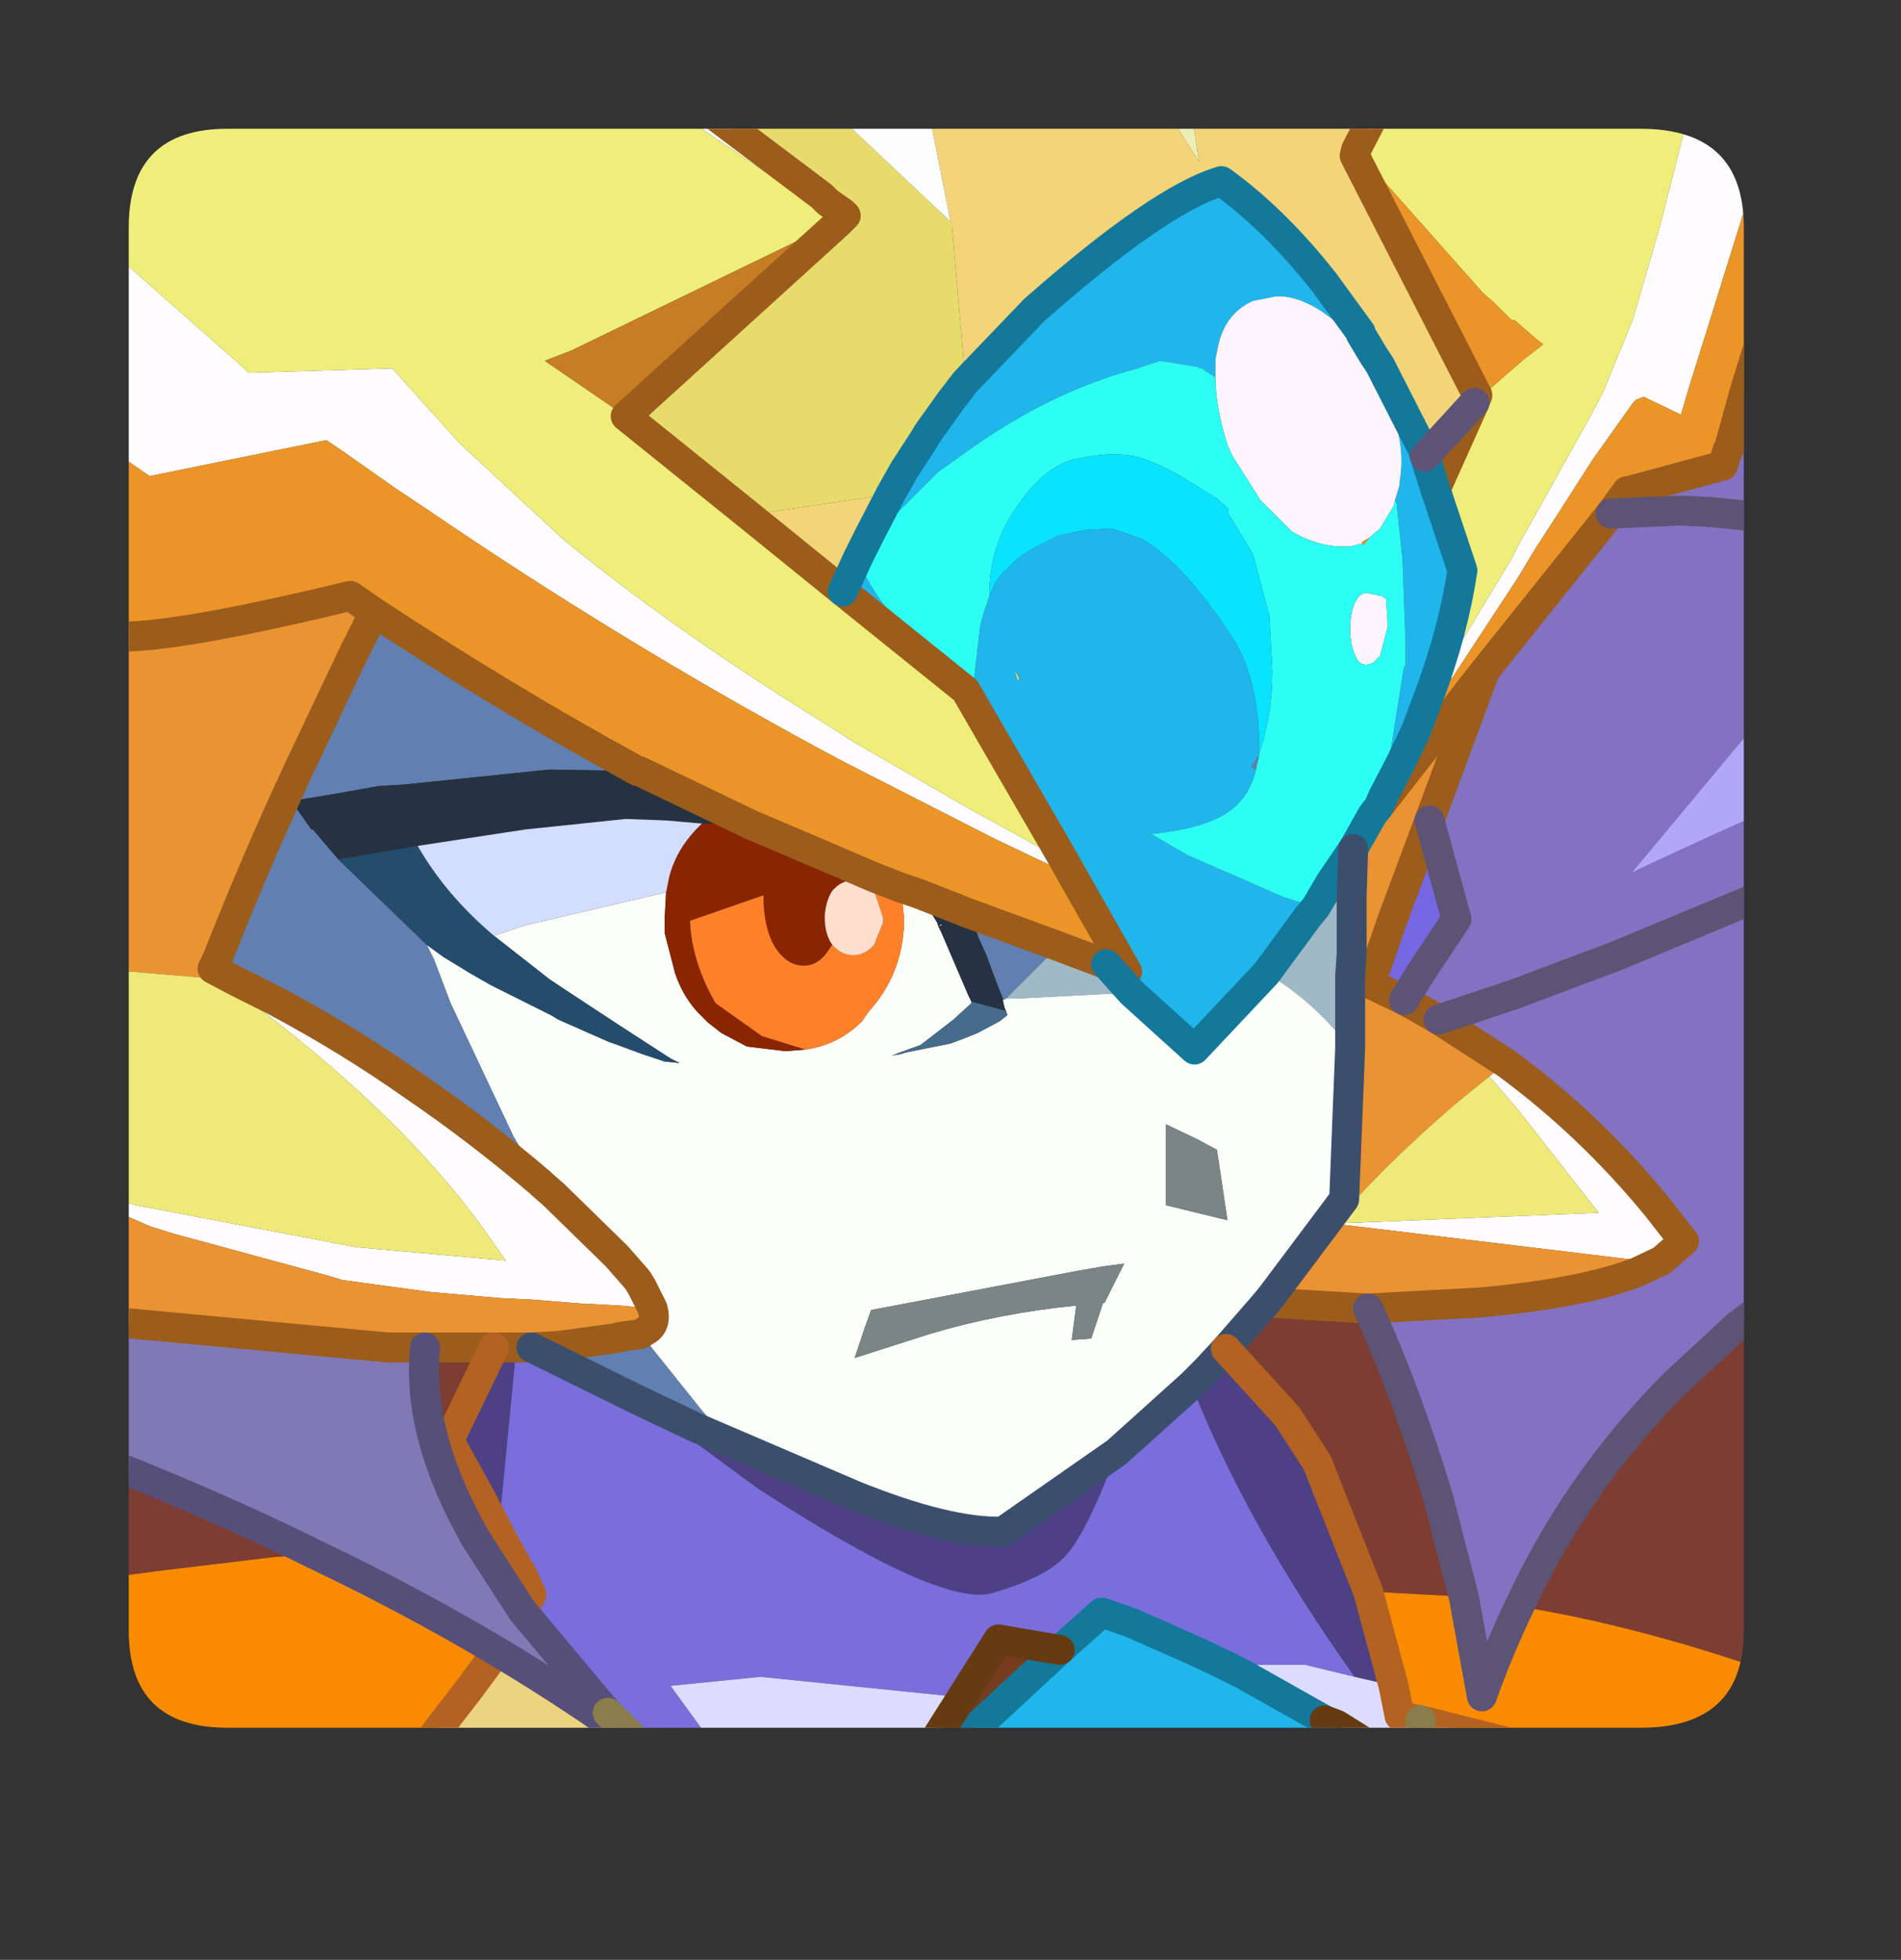 <?xml version="1.0" encoding="UTF-8" standalone="no"?>
<svg xmlns:ffdec="https://www.free-decompiler.com/flash" xmlns:xlink="http://www.w3.org/1999/xlink" ffdec:objectType="frame" height="65.45px" width="63.5px" xmlns="http://www.w3.org/2000/svg">
  <rect width="100%" height="100%" fill="#333333" stroke="none"/>
  <g transform="matrix(1.0, 0.0, 0.0, 1.0, 4.3, 4.3)">
    <clipPath id="clipPath0" transform="matrix(1.0, 0.0, 0.0, 1.0, 0.0, 0.0)">
      <path d="M50.5 0.0 Q53.95 0.0 53.95 3.3 L53.95 50.15 Q53.95 53.4 50.5 53.4 L3.3 53.4 Q0.0 53.4 0.0 50.15 L0.0 3.3 Q0.0 0.0 3.3 0.0 L50.5 0.0" fill="#000000" fill-rule="evenodd" stroke="none"/>
    </clipPath>
    <g clip-path="url(#clipPath0)">
      <use ffdec:characterId="2" height="65.45" transform="matrix(1.0, 0.0, 0.0, 1.0, -4.3, -4.3)" width="63.5" xlink:href="#shape1"/>
    </g>
    <use ffdec:characterId="3" height="53.4" transform="matrix(1.0, 0.0, 0.0, 1.0, 0.0, 0.0)" width="53.95" xlink:href="#shape2"/>
  </g>
  <defs>
    <g id="shape1" transform="matrix(1.0, 0.0, 0.0, 1.0, 4.3, 4.3)">
      <path d="M13.45 -3.8 L14.95 -3.8 18.9 -0.95 23.15 2.25 23.2 2.3 23.35 2.45 23.85 2.8 23.65 3.05 23.15 2.75 22.95 2.6 17.75 -0.95 13.45 -3.8 M43.35 -3.8 L43.65 -3.8 42.05 -0.95 41.2 0.7 41.2 0.75 41.15 0.7 41.05 0.75 40.95 0.9 41.0 0.7 41.05 0.6 41.85 -0.95 43.35 -3.8 M52.95 -3.8 L55.95 -3.8 55.1 -0.95 54.3 1.65 52.1 8.7 51.85 9.55 50.6 8.95 50.35 9.05 50.25 9.15 48.9 11.05 47.65 13.0 47.0 14.0 46.4 15.0 44.2 18.35 44.15 18.35 43.0 20.1 43.45 18.9 43.9 18.15 46.2 14.35 46.5 13.75 46.9 13.05 48.8 9.65 49.3 8.7 49.35 8.55 50.25 6.35 51.15 3.25 51.85 0.5 52.2 -0.95 52.65 -2.6 52.65 -2.75 52.95 -3.8 M-3.8 8.45 L-3.8 1.25 3.8 7.95 4.0 8.15 8.8 8.0 11.05 10.5 14.5 13.7 Q18.15 16.7 23.15 19.8 L24.25 20.5 28.15 22.75 31.25 24.45 31.1 24.75 28.9 23.7 23.9 21.15 23.15 20.75 Q16.4 17.1 9.95 12.7 L8.9 12.0 7.05 10.7 6.6 10.4 0.7 11.6 -0.25 10.95 -3.8 8.45 M51.2 37.8 L50.1 37.75 40.55 36.6 40.55 36.55 49.1 36.2 46.4 32.75 45.45 31.65 46.0 31.2 Q48.8 33.25 51.05 36.0 L51.95 37.15 51.2 37.8 M3.65 28.5 L4.85 29.1 Q7.3 30.4 9.5 31.95 11.7 33.45 13.75 35.2 L13.8 35.25 14.2 35.6 16.3 37.65 17.0 38.45 17.15 38.7 17.5 39.4 16.4 39.3 15.5 39.25 15.3 39.25 13.45 39.1 12.4 39.05 10.1 38.85 7.15 38.45 6.65 38.3 1.5 36.9 0.7 36.65 -2.15 35.4 0.25 35.95 7.6 37.35 12.6 37.8 11.75 36.6 Q9.15 33.05 4.45 29.45 L3.05 28.4 3.65 28.5" fill="#fffdff" fill-rule="evenodd" stroke="none"/>
      <path d="M13.45 -3.8 L17.75 -0.95 22.95 2.6 23.15 2.75 23.65 3.05 23.15 3.35 14.8 7.4 13.9 7.75 16.6 9.6 20.7 12.9 23.85 15.45 27.95 18.75 31.25 24.45 28.15 22.75 24.25 20.5 23.15 19.8 Q18.15 16.7 14.5 13.7 L11.05 10.5 8.8 8.0 4.0 8.15 3.8 7.95 -3.8 1.25 -3.8 -3.8 13.45 -3.8 M43.65 -3.8 L52.95 -3.8 52.65 -2.75 52.65 -2.6 52.2 -0.95 51.85 0.5 51.15 3.25 50.25 6.35 49.35 8.55 49.3 8.7 48.8 9.65 46.9 13.05 46.5 13.75 46.2 14.35 43.9 18.15 43.45 18.9 Q44.25 16.75 44.55 14.75 L43.65 12.05 44.95 9.15 45.05 8.9 45.1 9.0 45.45 8.7 46.6 7.7 47.25 7.2 47.05 7.05 46.3 6.4 46.25 6.4 46.15 6.35 45.6 5.8 45.25 5.5 42.1 1.95 41.05 0.75 41.15 0.7 41.2 0.75 41.2 0.7 42.05 -0.95 43.65 -3.8" fill="#f0ef7b" fill-rule="evenodd" stroke="none"/>
      <path d="M23.65 3.05 L23.85 2.8 23.35 2.45 23.2 2.3 23.15 2.25 18.9 -0.95 14.95 -3.8 19.6 -3.8 23.15 -0.95 27.45 3.1 27.5 3.15 27.5 3.25 27.95 8.45 27.45 9.1 26.7 10.15 26.55 10.4 25.9 11.4 25.45 12.2 20.7 12.9 16.6 9.6 23.7 3.15 23.65 3.05 M23.7 3.15 L23.95 2.9 23.85 2.8 23.95 2.9 23.7 3.15" fill="#e8dc6c" fill-rule="evenodd" stroke="none"/>
      <path d="M25.95 -3.8 L32.35 -3.8 34.45 -0.95 35.75 1.1 35.45 -0.9 35.45 -0.95 34.75 -3.8 43.35 -3.8 41.85 -0.95 41.05 0.6 41.0 0.7 40.95 0.9 45.05 8.9 44.95 9.15 43.3 10.95 43.2 10.65 41.85 8.0 41.8 7.9 41.6 7.6 41.15 6.85 41.15 6.8 39.95 5.15 Q38.3 3.05 36.5 1.75 34.45 2.35 30.25 6.05 L27.95 8.45 27.5 3.25 27.5 3.15 27.45 3.1 26.65 -0.95 26.1 -3.2 25.95 -3.8 M58.7 40.4 L58.7 40.6 58.4 40.5 58.7 40.4 M41.0 6.9 L41.55 7.6 41.75 7.85 41.8 8.0 41.8 8.05 42.2 9.5 42.05 9.0 41.85 8.6 41.4 7.75 40.4 6.5 41.0 6.9 M24.75 13.55 L24.5 14.05 24.35 14.35 23.85 15.45 20.7 12.9 25.45 12.2 24.75 13.55 M29.6 18.15 L29.6 18.1 29.75 18.35 29.7 18.45 29.6 18.15" fill="#f4d578" fill-rule="evenodd" stroke="none"/>
      <path d="M19.6 -3.8 L25.95 -3.8 26.1 -3.2 26.65 -0.95 27.45 3.1 23.15 -0.95 19.6 -3.8" fill="#fffeff" fill-rule="evenodd" stroke="none"/>
      <path d="M32.35 -3.8 L34.75 -3.8 35.45 -0.95 35.45 -0.9 35.75 1.1 34.45 -0.95 32.35 -3.8" fill="#eeefb6" fill-rule="evenodd" stroke="none"/>
      <path d="M58.55 -3.8 L58.7 -3.8 58.7 -3.45 58.55 -3.8" fill="#f4a16d" fill-rule="evenodd" stroke="none"/>
      <path d="M57.8 -3.8 L58.55 -3.8 58.7 -3.45 58.7 -1.65 58.6 -0.95 58.45 0.9 58.6 2.5 58.7 2.65 58.7 5.15 56.05 2.85 55.85 2.7 56.85 -0.6 56.95 -0.95 57.8 -3.8" fill="#ef9026" fill-rule="evenodd" stroke="none"/>
      <path d="M55.95 -3.8 L57.8 -3.8 56.95 -0.95 56.85 -0.6 55.85 2.7 54.0 8.7 53.5 10.5 53.45 10.7 53.4 10.75 53.25 11.25 50.1 12.1 50.05 12.1 49.5 12.85 45.3 18.1 41.75 22.65 41.9 22.3 42.5 21.15 43.0 20.1 44.15 18.35 44.2 18.35 46.4 15.0 47.0 14.0 47.65 13.0 48.9 11.05 50.25 9.15 50.35 9.05 50.6 8.95 51.85 9.55 52.1 8.7 54.3 1.65 55.1 -0.95 55.95 -3.8 M-3.8 14.95 L-3.8 8.45 -0.25 10.95 0.7 11.6 6.6 10.4 7.05 10.7 8.9 12.0 9.95 12.7 Q16.4 17.1 23.15 20.75 L23.9 21.15 28.9 23.7 31.1 24.75 31.5 24.9 33.35 28.15 32.65 27.9 31.05 27.3 28.05 26.2 26.4 25.55 25.8 25.35 24.9 25.0 23.15 24.25 20.8 23.25 17.05 21.45 17.0 21.45 Q12.6 19.05 8.2 16.15 L7.4 15.6 Q-0.45 17.5 -1.3 16.75 L-3.8 14.95 M45.05 8.9 L40.95 0.9 41.05 0.75 42.1 1.95 45.25 5.5 45.6 5.8 46.15 6.35 46.25 6.4 46.3 6.4 47.05 7.05 47.25 7.2 46.6 7.7 45.45 8.7 45.1 9.0 45.05 8.9" fill="#ec9629" fill-rule="evenodd" stroke="none"/>
      <path d="M58.7 -1.65 L58.7 2.65 58.6 2.5 58.45 0.9 58.6 -0.95 58.7 -1.65" fill="#f9e87c" fill-rule="evenodd" stroke="none"/>
      <path d="M58.7 5.15 L58.7 11.1 58.7 14.05 55.45 18.55 50.2 24.85 50.4 24.75 Q53.8 23.15 56.75 21.9 L56.85 21.9 Q57.8 21.45 58.7 21.1 L58.7 24.35 58.7 33.55 57.65 35.4 57.45 35.75 55.7 38.4 54.55 39.35 53.7 40.0 51.65 41.9 Q48.4 45.15 46.45 49.35 45.75 50.8 45.2 52.35 L44.6 49.05 43.75 45.75 Q42.7 42.25 41.4 39.4 L45.1 39.2 Q48.5 38.9 50.35 38.2 L51.2 37.8 51.95 37.15 51.05 36.0 Q48.8 33.25 46.0 31.2 L43.75 29.75 43.5 29.6 42.6 29.1 43.15 28.2 44.35 26.4 43.45 23.1 45.3 18.1 49.5 12.85 50.05 12.1 50.1 12.1 53.25 11.25 53.4 10.75 53.45 10.7 53.5 10.5 54.0 8.7 55.85 2.7 56.05 2.85 58.7 5.15 M43.3 10.95 L44.95 9.15 43.65 12.05 43.3 10.95 M58.7 24.35 L57.75 24.15 55.4 25.25 49.75 27.6 46.3 28.9 43.75 29.75 46.3 28.9 49.75 27.6 55.4 25.25 57.75 24.15 58.7 24.35 M49.5 12.85 L51.85 12.75 52.85 12.8 54.8 13.0 58.7 11.1 54.8 13.0 52.85 12.8 51.85 12.75 49.5 12.85" fill="#8372c2" fill-rule="evenodd" stroke="none"/>
      <path d="M46.45 60.65 L44.25 60.65 43.95 60.2 42.8 59.15 42.2 58.9 42.15 58.9 41.9 58.85 41.9 58.6 40.4 56.8 39.4 56.05 39.0 55.8 38.5 55.5 35.5 54.95 35.3 54.95 34.05 54.85 32.3 54.95 31.55 55.05 31.3 55.1 30.8 55.2 30.45 55.45 Q30.2 55.55 30.0 55.75 L28.85 56.75 27.7 58.1 27.1 59.1 26.75 59.9 26.65 60.65 22.9 60.65 21.75 59.8 22.35 59.2 25.45 56.1 26.6 54.95 26.7 54.85 27.0 54.6 31.1 50.8 32.5 49.55 33.5 49.9 35.65 50.85 36.6 51.3 37.2 51.6 39.95 53.15 42.55 54.95 43.05 55.35 44.55 56.5 45.05 56.9 45.25 57.05 46.55 58.2 46.45 60.65 M27.95 8.45 L30.25 6.05 Q34.45 2.35 36.5 1.75 38.3 3.05 39.95 5.15 L41.15 6.8 41.15 6.85 41.0 6.9 40.4 6.5 39.85 6.1 Q39.0 5.55 38.3 5.6 L37.55 5.75 Q36.55 6.2 36.35 7.45 L36.3 7.7 36.3 8.3 35.9 8.05 35.9 8.0 35.8 8.0 35.7 7.95 34.45 7.75 34.15 7.85 33.7 8.0 Q30.7 8.8 27.9 10.85 L27.05 11.45 24.85 13.65 24.75 13.55 25.45 12.2 25.9 11.4 26.55 10.4 26.7 10.15 27.45 9.1 27.95 8.45 M41.85 8.0 L43.2 10.65 43.3 10.95 43.65 12.05 44.55 14.75 Q44.25 16.75 43.45 18.9 L43.0 20.1 42.5 21.15 41.9 22.3 42.05 21.5 42.1 21.1 42.6 17.95 42.65 18.0 42.65 17.15 42.55 14.4 42.35 12.5 42.3 12.4 42.45 11.9 42.45 11.8 Q42.65 10.65 42.2 9.5 L41.8 8.05 41.85 8.0 M24.35 14.35 Q25.05 16.15 26.95 17.55 L27.65 18.05 28.25 18.4 28.25 18.25 28.45 16.55 28.55 16.2 28.75 15.6 28.95 15.15 29.25 14.75 29.3 14.75 Q29.75 14.2 30.45 13.9 L30.5 13.85 30.85 13.7 31.0 13.6 31.95 13.4 32.85 13.35 33.85 13.7 Q34.95 14.35 36.1 15.9 L36.4 16.3 37.0 17.2 37.2 17.6 Q37.75 18.9 37.75 20.45 L37.75 20.8 37.75 20.9 37.75 20.95 37.7 21.0 37.5 21.3 37.65 21.4 Q37.45 22.3 36.75 22.8 L36.6 22.9 Q35.75 23.4 34.15 23.55 L35.35 24.25 38.55 25.65 39.65 26.0 39.4 26.3 38.0 28.2 35.6 30.75 33.5 28.85 32.65 27.9 33.35 28.15 31.5 24.9 31.1 24.75 31.25 24.45 27.95 18.75 23.85 15.45 24.35 14.35 M29.6 18.15 L29.7 18.45 29.75 18.35 29.6 18.1 29.6 18.15 M31.5 24.9 L31.25 24.45 31.5 24.9" fill="#20b7ec" fill-rule="evenodd" stroke="none"/>
      <path d="M41.15 6.85 L41.6 7.6 41.8 7.9 41.85 8.0 41.8 8.05 41.8 8.0 41.75 7.85 41.55 7.6 41.0 6.9 41.15 6.85 M40.4 6.5 L41.4 7.75 41.85 8.6 42.05 9.0 42.2 9.5 Q42.65 10.65 42.45 11.8 L42.45 11.9 42.3 12.4 42.25 12.6 41.8 13.35 41.45 13.65 41.2 13.8 41.2 13.85 40.8 13.95 40.7 13.95 40.55 13.95 Q39.7 13.95 38.85 13.45 L37.8 12.4 37.2 11.45 36.85 10.9 36.7 10.55 Q36.3 9.3 36.3 8.3 L36.3 7.7 36.35 7.45 Q36.55 6.2 37.55 5.75 L38.3 5.6 Q39.0 5.55 39.85 6.1 L40.4 6.5 M42.05 16.65 L41.8 17.6 41.55 17.85 41.35 17.9 Q41.15 17.9 41.05 17.75 L40.95 17.55 Q40.8 17.2 40.8 16.7 40.8 16.2 40.95 15.85 41.1 15.5 41.35 15.5 L41.85 15.6 42.0 15.7 42.05 16.45 42.05 16.6 42.05 16.65" fill="#fff5ff" fill-rule="evenodd" stroke="none"/>
      <path d="M41.9 22.3 L41.75 22.65 41.55 22.9 40.9 24.05 40.15 25.15 39.65 26.0 38.55 25.65 35.35 24.25 34.15 23.55 Q35.75 23.4 36.6 22.9 L36.75 22.8 Q37.45 22.3 37.65 21.4 L37.75 20.95 37.75 20.9 37.8 20.75 Q38.2 19.5 38.2 18.1 L38.1 16.25 37.55 14.2 36.7 12.8 36.75 12.7 36.35 12.35 35.3 11.7 Q34.65 11.3 33.85 11.0 33.0 10.75 31.8 11.0 30.65 11.15 29.65 12.65 28.8 13.85 28.75 15.4 L28.75 15.6 28.55 16.2 28.45 16.55 28.25 18.25 28.25 18.4 27.65 18.05 26.95 17.55 Q25.05 16.15 24.35 14.35 L24.5 14.05 24.75 13.55 24.85 13.65 27.05 11.45 27.9 10.85 Q30.7 8.8 33.7 8.0 L34.15 7.85 34.45 7.75 35.7 7.95 35.8 8.0 35.9 8.0 35.9 8.05 36.3 8.3 Q36.3 9.3 36.7 10.55 L36.85 10.9 37.2 11.45 37.8 12.4 38.85 13.45 Q39.7 13.95 40.55 13.95 L40.7 13.95 40.8 13.95 41.2 13.85 41.25 13.9 41.45 13.65 41.8 13.35 42.25 12.6 42.3 12.4 42.35 12.5 42.55 14.4 42.65 17.15 42.65 18.0 42.6 17.95 42.1 21.1 42.05 21.5 41.9 22.3 M42.05 16.65 L42.05 16.6 42.05 16.45 42.0 15.7 41.85 15.6 41.35 15.5 Q41.1 15.5 40.95 15.85 40.8 16.2 40.8 16.7 40.8 17.2 40.95 17.55 L41.05 17.75 Q41.15 17.9 41.35 17.9 L41.55 17.85 41.8 17.6 42.05 16.65" fill="#2dfff5" fill-rule="evenodd" stroke="none"/>
      <path d="M-3.8 38.95 L-3.8 34.55 -2.15 35.4 0.7 36.65 1.5 36.9 6.65 38.3 7.15 38.45 10.1 38.85 12.4 39.05 13.45 39.1 15.3 39.25 15.5 39.25 16.4 39.3 17.5 39.4 Q17.65 39.95 17.25 40.15 L17.1 40.25 16.4 40.35 16.2 40.4 14.35 40.65 13.45 40.7 12.95 40.7 12.35 40.7 12.2 40.7 9.9 40.7 8.9 40.7 8.65 40.7 -1.0 39.8 -3.8 38.95 M-3.8 27.9 L-3.8 14.95 -1.3 16.75 Q-0.45 17.5 7.4 15.6 L8.2 16.15 7.5 17.55 7.45 17.65 5.65 21.45 Q4.25 24.45 2.95 27.75 L2.8 28.05 3.65 28.5 3.05 28.4 -0.5 28.1 -2.75 27.95 -3.8 27.9 M41.75 22.65 L45.3 18.1 43.45 23.1 42.2 26.45 41.7 27.9 41.45 28.55 42.6 29.1 43.5 29.6 43.75 29.75 46.0 31.2 45.45 31.65 Q42.7 33.8 40.3 36.5 L40.55 36.55 40.55 36.6 50.1 37.75 51.2 37.8 50.35 38.2 Q48.5 38.9 45.1 39.2 L41.4 39.4 38.0 39.2 38.2 38.95 39.4 37.35 40.6 35.75 40.8 30.7 40.8 28.3 40.85 27.55 40.85 27.25 40.85 27.15 40.85 25.8 40.85 25.65 40.9 24.05 41.55 22.9 41.75 22.65 M41.45 13.65 L41.25 13.9 41.2 13.85 41.2 13.8 41.45 13.65" fill="#eb9433" fill-rule="evenodd" stroke="none"/>
      <path d="M58.7 14.05 L58.7 21.1 Q57.8 21.45 56.85 21.9 L56.75 21.9 Q53.8 23.15 50.4 24.75 L50.2 24.85 55.45 18.55 58.7 14.05 M58.7 33.55 L58.7 36.1 55.7 38.4 57.45 35.75 57.65 35.4 58.7 33.55" fill="#b3a7f9" fill-rule="evenodd" stroke="none"/>
      <path d="M39.65 26.0 L40.15 25.15 40.9 24.05 40.85 25.65 40.85 25.8 40.85 27.15 40.85 27.25 40.85 27.55 40.8 28.3 40.8 30.7 Q39.55 29.1 38.0 28.2 L39.4 26.3 39.65 26.0 M31.05 27.3 L32.65 27.9 33.5 28.85 29.65 29.05 29.3 29.05 30.75 27.6 31.05 27.3" fill="#a0bac7" fill-rule="evenodd" stroke="none"/>
      <path d="M43.45 23.1 L44.35 26.4 43.15 28.2 42.6 29.1 41.45 28.55 41.7 27.9 42.2 26.45 43.45 23.1" fill="#7566e3" fill-rule="evenodd" stroke="none"/>
      <path d="M-3.8 34.55 L-3.8 27.9 -2.75 27.95 -0.5 28.1 3.05 28.4 4.45 29.45 Q9.15 33.05 11.75 36.6 L12.6 37.8 7.6 37.35 0.25 35.95 -2.15 35.4 -3.8 34.55 M40.55 36.55 L40.3 36.5 Q42.7 33.8 45.45 31.65 L46.4 32.75 49.1 36.2 40.55 36.55" fill="#f0ea7a" fill-rule="evenodd" stroke="none"/>
      <path d="M40.8 30.7 L40.6 35.75 39.4 37.35 38.2 38.95 38.0 39.2 36.65 40.75 36.0 41.45 35.5 41.95 33.0 44.2 29.2 46.85 Q27.35 46.9 24.25 45.65 L20.05 43.85 19.45 43.15 19.4 43.1 19.1 42.75 17.1 40.25 17.25 40.15 Q17.65 39.95 17.5 39.4 L17.15 38.7 17.0 38.45 16.3 37.65 14.2 35.6 13.8 35.25 13.75 35.2 12.85 33.65 10.75 29.2 10.2 27.75 9.95 27.25 10.5 27.65 11.4 28.2 12.1 28.6 14.1 29.6 14.35 29.75 16.05 30.5 16.2 30.55 17.15 30.9 17.9 31.15 18.4 31.2 18.1 31.05 16.4 29.95 14.5 28.7 14.05 28.4 12.2 26.95 13.25 26.6 17.95 25.5 17.9 26.4 17.9 26.85 18.25 28.2 Q18.5 28.95 19.0 29.5 L19.35 29.85 19.8 30.2 20.65 30.65 21.9 30.8 22.0 30.8 22.6 30.75 Q23.7 30.6 24.5 29.8 L24.7 29.5 Q25.85 28.25 25.9 26.5 L25.9 26.4 25.8 25.35 26.4 25.55 27.0 26.5 27.05 26.65 27.15 26.85 28.05 28.95 28.15 29.15 28.15 29.2 27.55 29.75 26.45 30.6 25.75 30.85 25.5 30.95 25.8 30.9 25.95 30.85 26.45 30.75 27.45 30.55 27.85 30.4 28.35 30.2 29.1 29.8 29.35 29.6 29.3 29.45 29.25 29.35 29.2 29.1 29.3 29.05 29.65 29.05 33.5 28.85 35.6 30.75 38.0 28.2 Q39.55 29.1 40.8 30.7 M34.65 33.25 L34.65 35.95 36.7 36.45 36.35 34.1 35.7 33.75 34.65 33.25 M27.05 26.65 L27.15 26.55 27.15 26.6 27.05 26.65 M24.25 41.05 L26.75 40.25 Q29.1 39.55 31.65 39.3 L31.5 40.45 32.15 40.4 32.55 39.2 32.6 39.2 33.25 37.9 32.5 38.0 31.65 38.15 24.8 39.45 24.6 40.0 24.25 41.05" fill="#fcfffa" fill-rule="evenodd" stroke="none"/>
      <path d="M58.7 40.6 L58.7 43.7 58.65 43.75 58.2 43.85 57.65 44.0 55.0 44.7 58.7 49.6 58.7 53.0 57.05 52.35 Q56.1 51.95 55.15 51.65 50.5 50.0 46.45 49.35 48.4 45.15 51.65 41.9 L53.7 40.0 54.55 39.35 58.4 40.5 58.7 40.6 M-3.8 48.8 L-3.8 43.4 Q1.65 45.35 6.2 47.6 L4.85 47.7 1.1 48.15 -3.8 48.8 M38.0 39.2 L41.4 39.4 Q42.7 42.25 43.75 45.75 L44.6 49.05 44.2 49.0 43.25 48.95 41.4 48.85 39.7 44.55 38.7 43.0 36.65 40.75 38.0 39.2 M12.2 40.7 L10.7 43.8 11.8 45.8 12.35 46.85 12.45 47.05 12.35 47.05 11.6 47.1 Q9.6 43.6 9.9 40.7 L12.2 40.7" fill="#7d3d33" fill-rule="evenodd" stroke="none"/>
      <path d="M58.7 53.0 L58.7 57.75 58.0 57.5 Q54.3 56.1 50.3 54.95 L43.15 53.15 42.85 53.1 42.45 53.0 42.25 52.0 41.4 48.85 43.25 48.95 44.2 49.0 44.6 49.05 45.2 52.35 Q45.75 50.8 46.45 49.35 50.5 50.0 55.15 51.65 56.1 51.95 57.05 52.35 L58.7 53.0 M-3.8 55.25 L-3.8 48.8 1.1 48.15 4.85 47.7 6.2 47.6 Q9.45 49.15 12.3 50.85 L11.3 52.2 10.45 53.3 9.9 54.05 9.8 54.15 8.8 54.2 2.85 54.55 -1.3 54.95 -3.8 55.25 M11.6 47.1 L12.35 47.05 12.45 47.05 13.2 48.4 13.45 48.95 13.15 49.5 11.6 47.1" fill="#fa8c01" fill-rule="evenodd" stroke="none"/>
      <path d="M58.7 36.1 L58.7 40.4 58.4 40.5 54.55 39.35 55.7 38.4 58.7 36.1" fill="#544183" fill-rule="evenodd" stroke="none"/>
      <path d="M58.7 43.7 L58.7 49.6 55.0 44.7 57.65 44.0 58.2 43.85 58.65 43.75 58.7 43.7" fill="#d17b42" fill-rule="evenodd" stroke="none"/>
      <path d="M29.5 60.65 L26.65 60.65 26.75 59.9 27.1 59.1 27.7 58.1 28.85 56.75 30.0 55.75 Q30.2 55.55 30.45 55.45 L30.8 55.2 31.3 55.1 31.2 55.25 30.75 55.9 Q30.2 56.85 29.9 58.0 29.5 59.2 29.5 60.65 M28.75 15.6 L28.75 15.4 Q28.8 13.85 29.65 12.65 30.65 11.15 31.8 11.0 33.0 10.75 33.85 11.0 34.65 11.3 35.3 11.7 L36.35 12.35 36.75 12.7 36.7 12.8 37.55 14.2 38.1 16.25 38.2 18.1 Q38.2 19.5 37.8 20.75 L37.75 20.9 37.75 20.8 37.75 20.45 Q37.75 18.9 37.2 17.6 L37.0 17.2 36.4 16.3 36.1 15.9 Q34.95 14.35 33.85 13.7 L32.85 13.35 31.95 13.4 31.0 13.6 30.85 13.7 30.5 13.85 30.45 13.9 Q29.75 14.2 29.3 14.75 L29.25 14.75 28.95 15.15 28.75 15.6" fill="#0ae4ff" fill-rule="evenodd" stroke="none"/>
      <path d="M23.7 3.15 L16.6 9.6 13.9 7.75 14.8 7.4 23.15 3.35 23.65 3.05 23.7 3.15" fill="#c77d24" fill-rule="evenodd" stroke="none"/>
      <path d="M20.8 23.25 L23.15 24.25 24.9 25.0 24.15 25.05 24.2 25.1 Q23.8 25.1 23.5 25.45 23.3 25.75 23.25 26.25 L23.25 26.35 Q23.25 26.9 23.5 27.25 L23.4 27.4 Q23.05 27.95 22.55 27.95 22.0 27.95 21.6 27.35 21.2 26.7 21.2 25.6 L18.75 26.45 Q18.8 27.8 19.6 29.2 L21.15 30.3 22.6 30.75 22.0 30.8 21.9 30.8 20.65 30.65 19.8 30.2 19.35 29.85 19.0 29.5 Q18.5 28.95 18.25 28.2 L17.9 26.85 17.9 26.4 17.95 25.5 18.05 25.0 Q18.3 24.0 19.15 23.2 L20.8 23.25" fill="#8a2500" fill-rule="evenodd" stroke="none"/>
      <path d="M37.75 20.95 L37.65 21.4 37.5 21.3 37.7 21.0 37.75 20.95 M28.05 26.2 L31.05 27.3 30.75 27.6 29.3 29.05 29.2 29.1 29.2 29.05 29.1 28.8 28.85 28.15 28.65 27.6 28.4 27.05 28.2 26.5 28.05 26.2 M3.65 28.5 L2.8 28.05 2.95 27.75 Q4.25 24.45 5.65 21.45 L7.45 17.65 7.5 17.55 8.2 16.15 Q12.6 19.05 17.0 21.45 L14.05 21.4 9.2 21.9 8.35 21.95 6.95 22.2 5.45 22.45 5.5 22.55 6.1 23.4 6.15 23.4 7.0 24.4 9.95 27.25 10.2 27.75 10.75 29.2 12.85 33.65 13.75 35.2 Q11.7 33.45 9.5 31.95 7.3 30.4 4.85 29.1 L3.65 28.5 M17.1 40.25 L19.1 42.75 19.4 43.1 19.0 43.4 17.0 42.45 13.45 40.7 14.35 40.65 16.2 40.4 16.4 40.35 17.1 40.25" fill="#6181b2" fill-rule="evenodd" stroke="none"/>
      <path d="M26.4 25.55 L28.05 26.2 28.2 26.5 28.4 27.05 28.65 27.6 28.85 28.15 29.1 28.8 29.2 29.05 29.2 29.1 29.25 29.35 29.3 29.45 29.25 29.45 28.15 29.15 28.05 28.95 27.15 26.85 27.05 26.65 27.0 26.5 26.4 25.55 M7.0 24.4 L6.15 23.4 6.1 23.4 5.5 22.55 5.45 22.45 6.95 22.2 8.35 21.95 9.2 21.9 14.05 21.4 17.0 21.45 17.05 21.45 20.8 23.25 19.15 23.2 19.1 23.2 17.95 23.1 16.6 23.05 13.25 23.4 9.65 23.95 7.0 24.4 M27.05 26.65 L27.15 26.6 27.15 26.55 27.05 26.65" fill="#263242" fill-rule="evenodd" stroke="none"/>
      <path d="M9.95 27.25 L7.0 24.4 9.65 23.95 Q10.6 25.6 12.2 26.95 L14.05 28.4 14.5 28.7 16.4 29.95 18.1 31.05 18.4 31.2 17.9 31.15 17.15 30.9 16.2 30.55 16.05 30.5 14.35 29.75 14.1 29.6 12.1 28.6 11.4 28.2 10.5 27.65 9.95 27.25" fill="#244d6d" fill-rule="evenodd" stroke="none"/>
      <path d="M9.65 23.95 L13.25 23.4 16.6 23.05 17.95 23.1 19.1 23.2 19.15 23.2 Q18.3 24.0 18.05 25.0 L17.95 25.5 13.25 26.6 12.2 26.95 Q10.6 25.6 9.65 23.95" fill="#d4deff" fill-rule="evenodd" stroke="none"/>
      <path d="M24.9 25.0 L25.8 25.35 25.9 26.4 25.9 26.5 Q25.85 28.25 24.7 29.5 L24.5 29.8 Q23.7 30.6 22.6 30.75 L21.15 30.3 19.6 29.2 Q18.8 27.8 18.75 26.45 L21.2 25.6 Q21.2 26.7 21.6 27.35 22.0 27.95 22.55 27.95 23.05 27.95 23.4 27.4 L23.5 27.25 Q23.8 27.6 24.2 27.6 24.6 27.6 24.9 27.25 L25.2 26.5 25.2 26.35 24.9 25.45 Q24.6 25.1 24.2 25.1 L24.15 25.05 24.9 25.0" fill="#ff822a" fill-rule="evenodd" stroke="none"/>
      <path d="M-3.8 43.4 L-3.8 38.95 -1.0 39.8 8.65 40.7 8.9 40.7 9.9 40.7 Q9.6 43.6 11.6 47.1 L13.15 49.5 16.0 52.9 17.15 54.05 Q14.9 52.4 12.3 50.85 9.45 49.15 6.2 47.6 1.65 45.35 -3.8 43.4" fill="#8278b7" fill-rule="evenodd" stroke="none"/>
      <path d="M-1.65 60.65 L-3.8 60.65 -3.8 55.25 -1.3 54.95 2.85 54.55 2.75 54.85 2.7 54.95 -1.45 60.35 -1.65 60.65 M19.4 43.1 L19.45 43.15 20.05 43.85 24.25 45.65 Q27.35 46.9 29.2 46.85 L33.0 44.2 Q31.95 47.05 31.2 47.75 30.55 48.4 28.85 48.9 27.15 49.4 21.0 45.4 L17.0 42.45 19.0 43.4 19.4 43.1 M35.5 41.95 L36.0 41.45 36.65 40.75 38.7 43.0 39.7 44.55 41.4 48.85 42.25 52.0 40.95 51.7 Q37.35 46.65 35.5 41.95 M12.2 40.7 L12.35 40.7 12.95 40.7 12.35 46.85 11.8 45.8 10.7 43.8 12.2 40.7 M19.0 43.4 L20.05 43.85 19.0 43.4 M42.85 53.1 L43.15 53.15 43.1 54.95 43.1 55.0 43.05 54.95 42.35 54.55 42.65 54.05 42.9 53.65 42.85 53.1" fill="#4d4086" fill-rule="evenodd" stroke="none"/>
      <path d="M33.0 44.2 L35.5 41.95 Q37.35 46.65 40.95 51.7 L39.3 51.3 36.6 51.3 35.65 50.85 33.5 49.9 32.5 49.55 31.1 50.8 29.05 50.45 26.2 54.95 25.45 56.1 22.35 59.2 20.65 57.55 18.25 55.1 18.1 54.95 16.0 52.9 13.15 49.5 13.45 48.95 13.2 48.4 12.45 47.05 12.35 46.85 12.95 40.7 13.45 40.7 17.0 42.45 21.0 45.4 Q27.15 49.4 28.85 48.9 30.55 48.4 31.2 47.75 31.95 47.05 33.0 44.2 M26.05 54.6 L26.4 54.05 27.5 52.35 21.1 51.7 18.1 52.0 19.95 54.55 20.25 54.95 21.25 56.3 22.85 58.15 25.6 55.15 25.8 54.95 25.9 54.7 26.05 54.6" fill="#7a6ede" fill-rule="evenodd" stroke="none"/>
      <path d="M34.65 33.25 L35.7 33.75 36.35 34.1 36.7 36.45 34.65 35.95 34.65 33.25 M24.25 41.05 L24.6 40.0 24.8 39.45 31.65 38.15 32.5 38.0 33.25 37.9 32.6 39.2 32.55 39.2 32.15 40.4 31.5 40.45 31.65 39.3 Q29.1 39.55 26.75 40.25 L24.25 41.05" fill="#7a8686" fill-rule="evenodd" stroke="none"/>
      <path d="M29.3 29.45 L29.35 29.6 29.1 29.8 28.35 30.2 27.85 30.4 27.45 30.55 26.45 30.75 25.95 30.85 25.8 30.9 25.5 30.95 25.75 30.85 26.45 30.6 27.55 29.75 28.15 29.2 28.15 29.15 29.25 29.45 29.3 29.45" fill="#476b8d" fill-rule="evenodd" stroke="none"/>
      <path d="M23.5 27.25 Q23.25 26.9 23.25 26.35 L23.25 26.25 Q23.3 25.75 23.5 25.45 23.8 25.1 24.2 25.1 24.6 25.1 24.9 25.45 L25.2 26.35 25.2 26.5 24.9 27.25 Q24.6 27.6 24.2 27.6 23.8 27.6 23.5 27.25" fill="#ffdfce" fill-rule="evenodd" stroke="none"/>
      <path d="M42.25 52.0 L42.45 53.0 42.85 53.1 42.9 53.65 42.65 54.05 42.35 54.55 40.35 53.3 39.95 53.15 37.2 51.6 36.6 51.3 39.3 51.3 40.95 51.7 42.25 52.0 M26.05 54.6 L25.9 54.7 25.8 54.95 25.6 55.15 22.85 58.15 21.25 56.3 20.25 54.95 19.95 54.55 18.1 52.0 21.1 51.7 27.5 52.35 26.4 54.05 26.05 54.6" fill="#ddddff" fill-rule="evenodd" stroke="none"/>
      <path d="M39.95 53.15 L40.35 53.3 42.35 54.55 43.05 54.95 43.1 55.0 43.05 55.35 42.55 54.95 39.95 53.15 M31.1 50.8 L27.0 54.6 26.7 54.85 26.6 54.95 25.45 56.1 26.2 54.95 29.05 50.45 31.1 50.8" fill="#753c1f" fill-rule="evenodd" stroke="none"/>
      <path d="M39.45 60.65 L29.5 60.65 Q29.5 59.2 29.9 58.0 30.2 56.85 30.75 55.9 L31.2 55.25 31.3 55.1 31.55 55.05 32.3 54.95 34.05 54.85 35.3 54.95 35.5 54.95 38.5 55.5 39.0 55.8 39.4 56.05 40.4 56.8 41.9 58.6 41.9 58.85 41.8 58.85 41.55 58.9 41.4 58.9 41.3 58.95 Q40.4 59.2 39.7 60.2 L39.45 60.65" fill="#2cffff" fill-rule="evenodd" stroke="none"/>
      <path d="M44.25 60.65 L39.45 60.65 39.7 60.2 Q40.4 59.2 41.3 58.95 L41.4 58.9 41.55 58.9 41.8 58.85 41.9 58.85 42.15 58.9 42.2 58.9 42.8 59.15 43.95 60.2 44.25 60.65" fill="#f3fffb" fill-rule="evenodd" stroke="none"/>
      <path d="M58.7 60.2 L58.7 60.65 53.5 60.65 53.05 59.85 52.9 59.65 51.7 57.55 55.95 59.0 58.7 60.2 M52.75 60.65 L46.45 60.65 46.55 58.2 45.25 57.05 46.5 56.85 46.7 56.8 49.9 57.15 50.35 57.6 51.8 59.35 52.75 60.65 M22.9 60.65 L13.15 60.65 13.6 59.65 Q15.3 56.55 17.15 56.55 18.3 56.55 18.9 57.0 L19.65 57.75 20.65 57.55 22.35 59.2 21.75 59.8 22.9 60.65 M11.05 60.65 L3.2 60.65 6.15 56.0 6.4 55.65 7.3 54.95 Q8.05 54.4 8.8 54.2 L9.8 54.15 9.9 54.05 Q10.45 54.1 10.9 54.4 L11.4 54.95 11.8 55.85 12.0 56.95 11.05 60.65" fill="#f7ffff" fill-rule="evenodd" stroke="none"/>
      <path d="M58.7 58.0 L58.7 60.2 55.95 59.0 51.7 57.55 52.9 59.65 53.05 59.85 53.5 60.65 52.75 60.65 51.8 59.35 50.35 57.6 49.9 57.15 46.7 56.8 46.5 56.85 45.25 57.05 45.05 56.9 44.55 56.5 43.05 55.35 43.1 55.0 43.1 54.95 43.15 53.15 50.3 54.95 Q54.3 56.1 58.0 57.5 L58.7 58.0 M13.15 60.65 L11.05 60.65 12.0 56.95 11.8 55.85 11.4 54.95 10.9 54.4 Q10.45 54.1 9.9 54.05 L10.45 53.3 11.3 52.2 12.3 50.85 Q14.9 52.4 17.15 54.05 L16.0 52.9 18.1 54.95 18.25 55.1 20.65 57.55 19.65 57.75 18.9 57.0 Q18.3 56.55 17.15 56.55 15.3 56.55 13.6 59.65 L13.15 60.65 M3.2 60.65 L-1.65 60.65 -1.45 60.35 2.7 54.95 2.75 54.85 2.85 54.55 8.8 54.2 Q8.05 54.4 7.3 54.95 L6.4 55.65 6.15 56.0 3.2 60.65" fill="#edd480" fill-rule="evenodd" stroke="none"/>
      <path d="M58.7 57.75 L58.7 58.0 58.0 57.5 58.7 57.75" fill="#efc0ac" fill-rule="evenodd" stroke="none"/>
      <path d="M23.85 2.8 L23.35 2.45 23.2 2.3 23.15 2.25 18.9 -0.95 14.95 -3.8 M44.95 9.15 L45.05 8.9 40.95 0.9 41.0 0.7 41.05 0.6 41.85 -0.95 43.35 -3.8 M58.55 -3.8 L58.7 -3.45 M55.85 2.7 L56.85 -0.6 56.95 -0.95 57.8 -3.8 M41.75 22.65 L45.3 18.1 49.5 12.85 50.05 12.1 50.1 12.1 53.25 11.25 53.4 10.75 M53.45 10.7 L53.5 10.5 54.0 8.7 55.85 2.7 56.05 2.85 58.7 5.15 M43.65 12.05 L44.95 9.15 M45.3 18.1 L43.45 23.1 42.2 26.45 41.7 27.9 41.45 28.55 42.6 29.1 43.5 29.6 43.75 29.75 46.0 31.2 Q48.8 33.25 51.05 36.0 L51.95 37.15 51.2 37.8 50.35 38.2 Q48.5 38.9 45.1 39.2 L41.4 39.4 38.0 39.2 M23.85 2.8 L23.95 2.9 23.7 3.15 16.6 9.6 20.7 12.9 23.85 15.45 27.95 18.75 31.25 24.45 31.5 24.9 33.35 28.15 32.65 27.9 31.05 27.3 28.05 26.2 26.4 25.55 25.8 25.35 24.9 25.0 23.15 24.25 20.8 23.25 17.05 21.45 17.0 21.45 Q12.6 19.05 8.2 16.15 L7.4 15.6 Q-0.45 17.5 -1.3 16.75 L-3.8 14.95 M8.2 16.15 L7.5 17.55 7.45 17.65 5.65 21.45 Q4.25 24.45 2.95 27.75 L2.8 28.05 3.65 28.5 4.85 29.1 Q7.3 30.4 9.5 31.95 11.7 33.45 13.75 35.2 L13.8 35.25 14.2 35.6 16.3 37.65 17.0 38.45 17.15 38.7 17.5 39.4 Q17.65 39.95 17.25 40.15 L17.1 40.25 16.4 40.35 16.2 40.4 14.35 40.65 13.45 40.7 12.95 40.7 12.35 40.7 12.2 40.7 9.9 40.7 8.9 40.7 8.65 40.7 -1.0 39.8 -3.8 38.95" fill="none" stroke="#9c5c1c" stroke-linecap="round" stroke-linejoin="round" stroke-width="1.0"/>
      <path d="M27.95 8.45 L30.25 6.05 Q34.45 2.35 36.5 1.75 38.3 3.05 39.95 5.15 L41.15 6.8 41.15 6.85 41.6 7.6 41.8 7.9 41.85 8.0 43.2 10.65 43.3 10.95 43.65 12.05 44.55 14.75 Q44.25 16.75 43.45 18.9 L43.0 20.1 42.5 21.15 41.9 22.3 41.75 22.65 41.55 22.9 40.9 24.05 40.15 25.15 39.65 26.0 39.4 26.3 38.0 28.2 35.6 30.75 33.5 28.85 32.65 27.9 M24.75 13.55 L24.5 14.05 24.35 14.35 23.85 15.45 M25.45 12.2 L25.9 11.4 26.55 10.4 26.7 10.15 27.45 9.1 27.95 8.45 M25.45 12.2 L24.75 13.55 M36.6 51.3 L37.2 51.6 39.95 53.15 42.55 54.95 43.05 55.35 44.55 56.5 45.05 56.9 45.25 57.05 46.55 58.2 46.45 60.65 M36.6 51.3 L35.65 50.85 33.5 49.9 32.5 49.55 31.1 50.8 27.0 54.6 26.7 54.85 26.6 54.95 25.45 56.1 22.35 59.2 21.75 59.8 22.9 60.65" fill="none" stroke="#14789c" stroke-linecap="round" stroke-linejoin="round" stroke-width="1.0"/>
      <path d="M43.3 10.95 L44.95 9.15 M43.45 23.1 L44.35 26.4 43.15 28.2 42.6 29.1 M43.75 29.75 L46.3 28.9 49.75 27.6 55.4 25.25 57.75 24.15 58.7 24.35 M58.7 11.1 L54.8 13.0 52.85 12.8 51.85 12.75 49.5 12.85 M55.7 38.4 L58.7 36.1 M44.6 49.05 L43.75 45.75 Q42.7 42.25 41.4 39.4 M44.6 49.05 L45.2 52.35 Q45.75 50.8 46.45 49.35 48.4 45.15 51.65 41.9 L53.7 40.0 54.55 39.35 55.7 38.4" fill="none" stroke="#5d5375" stroke-linecap="round" stroke-linejoin="round" stroke-width="1.0"/>
      <path d="M40.9 24.05 L40.85 25.65 40.85 25.8 40.85 27.15 40.85 27.25 40.85 27.55 40.8 28.3 40.8 30.7 40.6 35.75 39.4 37.35 38.2 38.95 38.0 39.2 36.65 40.75 36.0 41.45 35.5 41.95 33.0 44.2 29.2 46.85 Q27.35 46.9 24.25 45.65 L20.05 43.85 19.0 43.4 17.0 42.45 13.45 40.7" fill="none" stroke="#3b4f6d" stroke-linecap="round" stroke-linejoin="round" stroke-width="1.0"/>
      <path d="M58.7 40.4 L58.4 40.5" fill="none" stroke="#3e3579" stroke-linecap="round" stroke-linejoin="round" stroke-width="1.0"/>
      <path d="M58.4 40.5 L58.7 40.6 M54.55 39.35 L58.4 40.5 M12.2 40.7 L10.7 43.8 11.8 45.8 12.35 46.85 12.45 47.05 13.2 48.4 13.45 48.95 13.15 49.5 M36.65 40.75 L38.7 43.0 39.7 44.55 41.4 48.85 42.25 52.0 42.45 53.0 42.85 53.1 43.15 53.15 50.3 54.95 Q54.3 56.1 58.0 57.5 L58.7 57.75 M9.9 54.05 L10.45 53.3 11.3 52.2 12.3 50.85 M8.8 54.2 L2.85 54.55 -1.3 54.95 -3.8 55.25 M8.8 54.2 L9.8 54.15 9.9 54.05" fill="none" stroke="#b46222" stroke-linecap="round" stroke-linejoin="round" stroke-width="1.0"/>
      <path d="M6.2 47.6 Q1.65 45.35 -3.8 43.4 M13.15 49.5 L11.6 47.1 Q9.6 43.6 9.9 40.7 M12.3 50.85 Q14.9 52.4 17.15 54.05 L16.0 52.9 13.15 49.5 M12.3 50.85 Q9.45 49.15 6.2 47.6" fill="none" stroke="#564f79" stroke-linecap="round" stroke-linejoin="round" stroke-width="1.0"/>
      <path d="M39.95 53.15 L40.35 53.3 42.35 54.55 43.05 54.95 43.1 55.0 M25.45 56.1 L26.2 54.95 29.05 50.45 31.1 50.8" fill="none" stroke="#663b11" stroke-linecap="round" stroke-linejoin="round" stroke-width="1.0"/>
      <path d="M20.65 57.55 L22.35 59.2 M20.65 57.55 L18.25 55.1 18.1 54.95 16.0 52.9 M2.85 54.55 L2.75 54.85 2.7 54.95 -1.45 60.35 -1.65 60.65 M58.7 58.0 L58.0 57.5 M43.1 55.0 L43.1 54.95 43.15 53.15 M43.1 55.0 L43.05 55.35" fill="none" stroke="#8c7d4b" stroke-linecap="round" stroke-linejoin="round" stroke-width="1.0"/>
    </g>
    <g id="shape2" transform="matrix(1.0, 0.0, 0.0, 1.0, 0.0, 0.0)">
      <path d="M50.5 0.0 Q53.95 0.0 53.95 3.3 L53.95 50.15 Q53.95 53.4 50.5 53.4 L3.3 53.4 Q0.0 53.4 0.0 50.15 L0.0 3.3 Q0.0 0.0 3.3 0.0 L50.5 0.0" fill="#000000" fill-opacity="0.004" fill-rule="evenodd" stroke="none"/>
    </g>
  </defs>
</svg>
